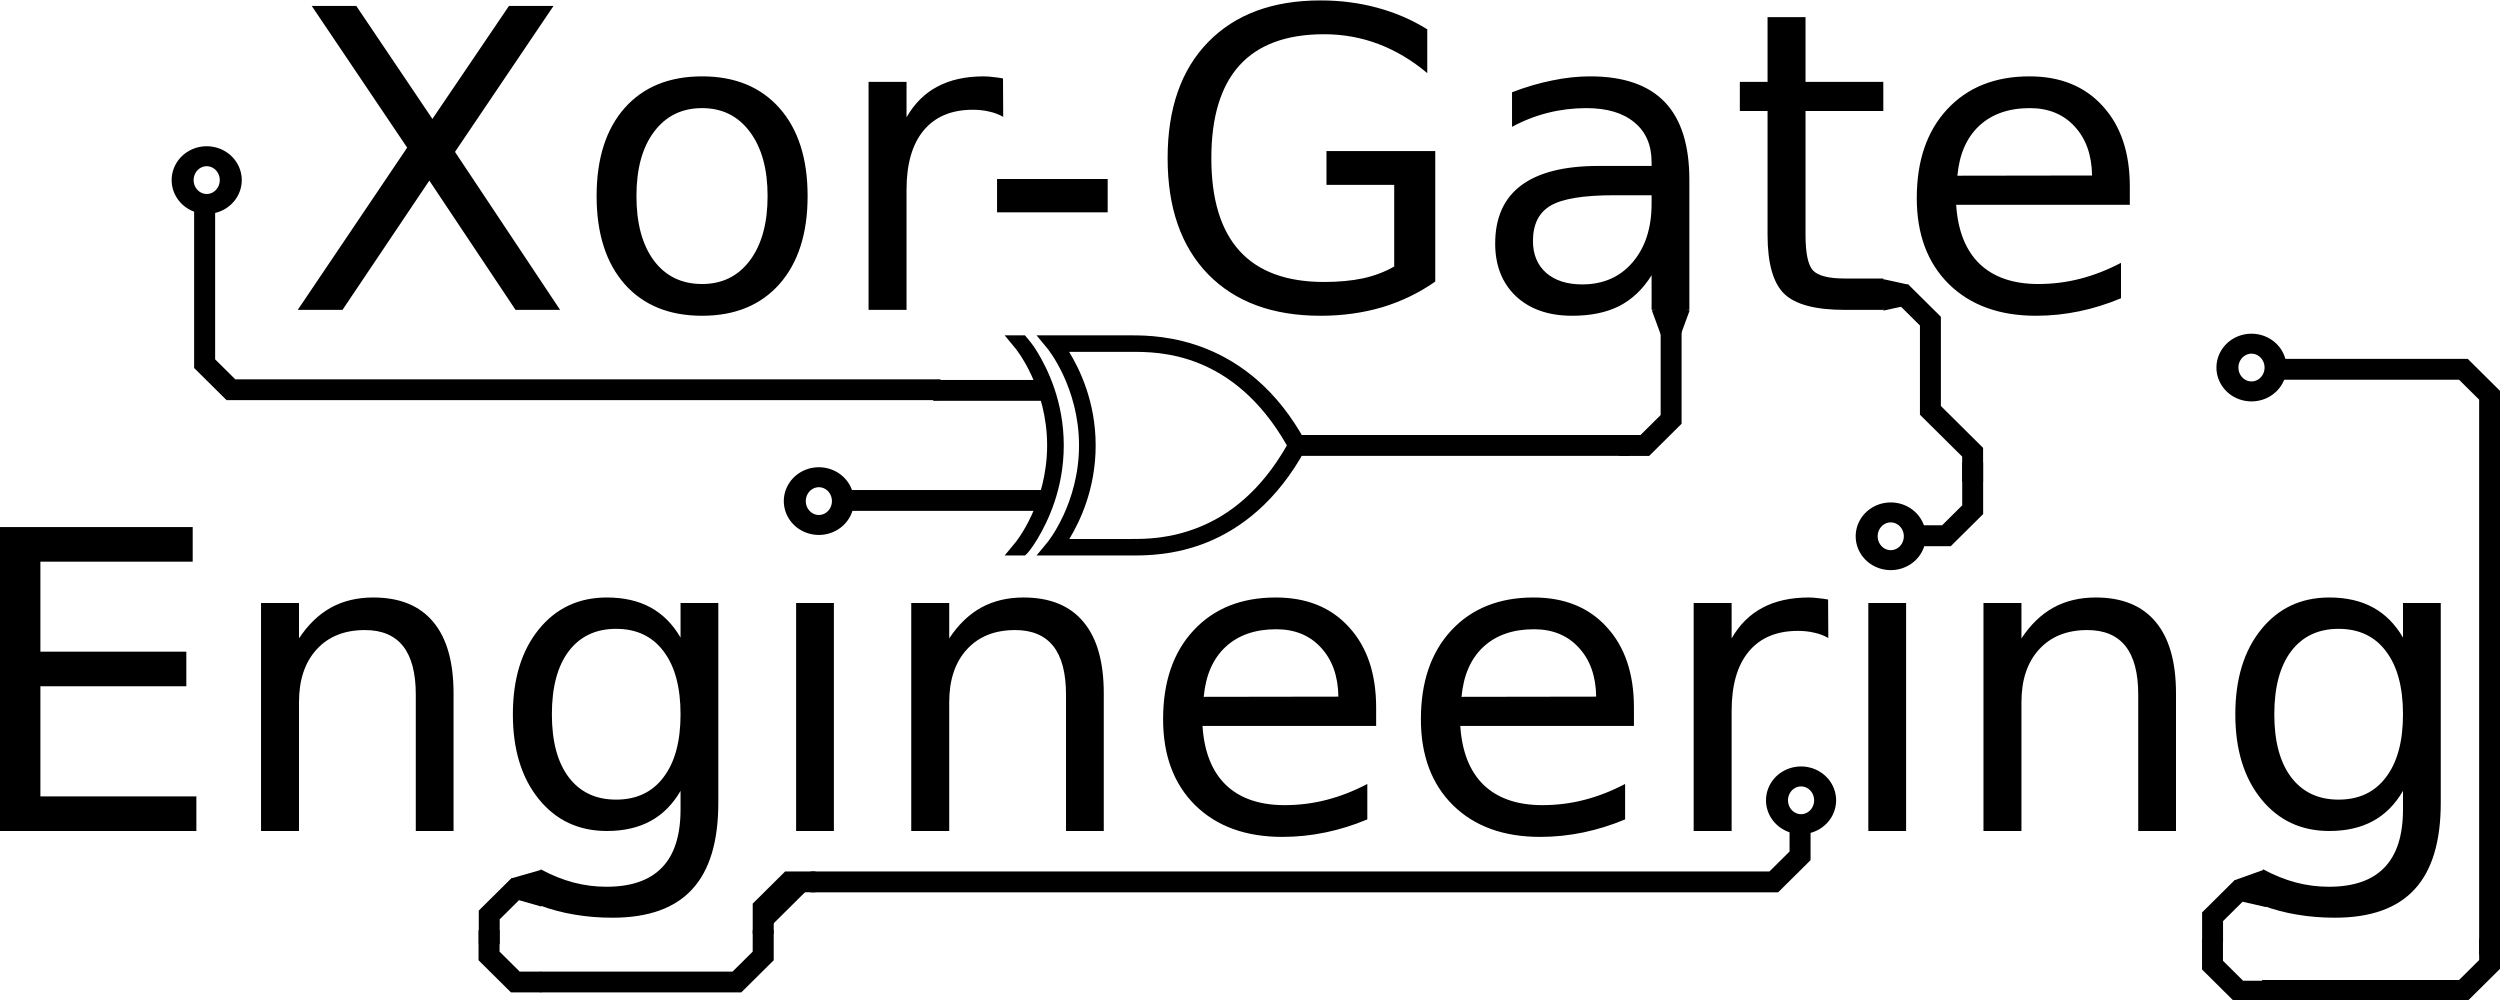 <?xml version="1.0" encoding="UTF-8" standalone="no"?>
<!-- Created with Inkscape (http://www.inkscape.org/) -->
<svg
   xmlns:dc="http://purl.org/dc/elements/1.1/"
   xmlns:cc="http://creativecommons.org/ns#"
   xmlns:rdf="http://www.w3.org/1999/02/22-rdf-syntax-ns#"
   xmlns:svg="http://www.w3.org/2000/svg"
   xmlns="http://www.w3.org/2000/svg"
   xmlns:sodipodi="http://sodipodi.sourceforge.net/DTD/sodipodi-0.dtd"
   xmlns:inkscape="http://www.inkscape.org/namespaces/inkscape"
   width="300"
   height="120"
   id="svg2"
   sodipodi:version="0.32"
   inkscape:version="0.46"
   version="1.0"
   inkscape:export-filename="/media/data/projects/documentation/xor-gate.org/logo/logo.png"
   inkscape:export-xdpi="90"
   inkscape:export-ydpi="90"
   sodipodi:docname="website-logo-268x74.svg"
   inkscape:output_extension="org.inkscape.output.svg.inkscape">
  <defs
     id="defs4">
    <inkscape:perspective
       sodipodi:type="inkscape:persp3d"
       inkscape:vp_x="0 : 526.18109 : 1"
       inkscape:vp_y="0 : 1000 : 0"
       inkscape:vp_z="744.09448 : 526.18109 : 1"
       inkscape:persp3d-origin="372.04724 : 350.78739 : 1"
       id="perspective10" />
    <inkscape:perspective
       id="perspective2438"
       inkscape:persp3d-origin="372.04724 : 350.78739 : 1"
       inkscape:vp_z="744.09448 : 526.18109 : 1"
       inkscape:vp_y="0 : 1000 : 0"
       inkscape:vp_x="0 : 526.18109 : 1"
       sodipodi:type="inkscape:persp3d" />
    <linearGradient
       id="linearGradient3306">
      <stop
         id="stop3308"
         offset="0"
         style="stop-color:#001149;stop-opacity:1;" />
      <stop
         id="stop3310"
         offset="1"
         style="stop-color:#44516e;stop-opacity:1;" />
    </linearGradient>
  </defs>
  <sodipodi:namedview
     id="base"
     pagecolor="#ffffff"
     bordercolor="#666666"
     borderopacity="1.0"
     gridtolerance="10000"
     guidetolerance="10"
     objecttolerance="10"
     inkscape:pageopacity="0.0"
     inkscape:pageshadow="2"
     inkscape:zoom="3.8346667"
     inkscape:cx="153.8143"
     inkscape:cy="75.27222"
     inkscape:document-units="px"
     inkscape:current-layer="g2530"
     showgrid="false"
     inkscape:window-width="1918"
     inkscape:window-height="1059"
     inkscape:window-x="0"
     inkscape:window-y="19" />
  <g
     inkscape:label="Layer 1"
     inkscape:groupmode="layer"
     id="layer1">
    <g
       id="g2530"
       inkscape:label="Layer 1"
       transform="translate(-86.65,-681.957)">
      <g
         id="g2568"
         transform="matrix(0.596,0,0,0.596,286.454,451.792)"
         style="fill:#000000">
        <g
           transform="matrix(3.781,0,0,3.75,-602.297,-749.141)"
           id="g3314"
           style="fill:#000000">
          <path
             style="font-size:40px;font-style:normal;font-weight:normal;text-align:center;text-anchor:middle;fill:#000000;fill-opacity:1;stroke:none;stroke-width:1px;stroke-linecap:butt;stroke-linejoin:miter;stroke-opacity:1;font-family:Bitstream Vera Sans"
             d="M 87.231,303.072 L 89.603,303.072 L 93.657,309.138 L 97.734,303.072 L 100.106,303.072 L 94.86,310.908 L 100.456,319.39 L 98.084,319.39 L 93.493,312.449 L 88.87,319.39 L 86.487,319.39 L 92.313,310.679 L 87.231,303.072 M 108.019,308.558 C 106.941,308.558 106.088,308.981 105.461,309.826 C 104.835,310.664 104.522,311.815 104.522,313.28 C 104.522,314.744 104.831,315.899 105.451,316.745 C 106.077,317.583 106.933,318.002 108.019,318.002 C 109.09,318.002 109.939,317.579 110.566,316.734 C 111.192,315.888 111.506,314.737 111.506,313.28 C 111.506,311.83 111.192,310.682 110.566,309.837 C 109.939,308.985 109.09,308.558 108.019,308.558 M 108.019,306.853 C 109.768,306.853 111.141,307.422 112.14,308.558 C 113.138,309.695 113.637,311.269 113.637,313.28 C 113.637,315.284 113.138,316.858 112.14,318.002 C 111.141,319.138 109.768,319.707 108.019,319.707 C 106.263,319.707 104.886,319.138 103.888,318.002 C 102.897,316.858 102.401,315.284 102.401,313.28 C 102.401,311.269 102.897,309.695 103.888,308.558 C 104.886,307.422 106.263,306.853 108.019,306.853 M 124.053,309.028 C 123.827,308.897 123.579,308.802 123.31,308.744 C 123.047,308.679 122.756,308.646 122.435,308.646 C 121.299,308.646 120.424,309.017 119.812,309.761 C 119.207,310.497 118.905,311.557 118.905,312.941 L 118.905,319.39 L 116.883,319.39 L 116.883,307.148 L 118.905,307.148 L 118.905,309.05 C 119.328,308.307 119.878,307.757 120.555,307.4 C 121.233,307.035 122.056,306.853 123.026,306.853 C 123.164,306.853 123.317,306.864 123.485,306.886 C 123.652,306.901 123.838,306.926 124.042,306.963 L 124.053,309.028 M 123.725,312.362 L 129.616,312.362 L 129.616,314.154 L 123.725,314.154 L 123.725,312.362 M 144.874,317.062 L 144.874,312.679 L 141.267,312.679 L 141.267,310.864 L 147.06,310.864 L 147.06,317.87 C 146.207,318.475 145.267,318.934 144.24,319.248 C 143.213,319.554 142.116,319.707 140.95,319.707 C 138.4,319.707 136.403,318.963 134.961,317.477 C 133.525,315.983 132.808,313.907 132.808,311.247 C 132.808,308.58 133.525,306.503 134.961,305.017 C 136.403,303.523 138.4,302.776 140.95,302.776 C 142.014,302.776 143.023,302.908 143.978,303.17 C 144.939,303.432 145.825,303.818 146.634,304.329 L 146.634,306.678 C 145.817,305.986 144.95,305.465 144.032,305.115 C 143.114,304.766 142.149,304.591 141.136,304.591 C 139.139,304.591 137.638,305.148 136.633,306.263 C 135.635,307.378 135.136,309.039 135.136,311.247 C 135.136,313.448 135.635,315.105 136.633,316.22 C 137.638,317.335 139.139,317.892 141.136,317.892 C 141.916,317.892 142.611,317.827 143.224,317.695 C 143.836,317.557 144.386,317.346 144.874,317.062 M 156.58,313.236 C 154.955,313.236 153.829,313.422 153.202,313.794 C 152.576,314.165 152.262,314.799 152.262,315.695 C 152.262,316.409 152.496,316.978 152.962,317.4 C 153.435,317.816 154.077,318.023 154.885,318.023 C 156,318.023 156.893,317.63 157.563,316.843 C 158.241,316.049 158.58,314.996 158.58,313.684 L 158.58,313.236 L 156.58,313.236 M 160.591,312.406 L 160.591,319.39 L 158.58,319.39 L 158.58,317.532 C 158.121,318.275 157.549,318.825 156.864,319.182 C 156.179,319.532 155.341,319.707 154.35,319.707 C 153.097,319.707 152.098,319.357 151.355,318.657 C 150.619,317.951 150.251,317.007 150.251,315.827 C 150.251,314.449 150.71,313.411 151.628,312.712 C 152.554,312.012 153.931,311.662 155.76,311.662 L 158.58,311.662 L 158.58,311.466 C 158.58,310.54 158.274,309.826 157.662,309.323 C 157.057,308.813 156.204,308.558 155.104,308.558 C 154.405,308.558 153.723,308.642 153.06,308.81 C 152.397,308.977 151.76,309.229 151.148,309.564 L 151.148,307.706 C 151.883,307.422 152.598,307.21 153.29,307.072 C 153.982,306.926 154.656,306.853 155.312,306.853 C 157.082,306.853 158.405,307.312 159.279,308.23 C 160.154,309.149 160.591,310.54 160.591,312.406 M 166.777,303.673 L 166.777,307.148 L 170.919,307.148 L 170.919,308.711 L 166.777,308.711 L 166.777,315.357 C 166.777,316.355 166.912,316.996 167.181,317.28 C 167.458,317.564 168.016,317.706 168.854,317.706 L 170.919,317.706 L 170.919,319.39 L 168.854,319.39 C 167.302,319.39 166.231,319.102 165.64,318.526 C 165.05,317.943 164.755,316.887 164.755,315.357 L 164.755,308.711 L 163.279,308.711 L 163.279,307.148 L 164.755,307.148 L 164.755,303.673 L 166.777,303.673 M 184.046,312.766 L 184.046,313.75 L 174.799,313.75 C 174.887,315.134 175.302,316.191 176.045,316.919 C 176.796,317.641 177.838,318.002 179.171,318.002 C 179.944,318.002 180.69,317.907 181.412,317.717 C 182.14,317.528 182.862,317.244 183.576,316.865 L 183.576,318.767 C 182.855,319.073 182.115,319.306 181.357,319.466 C 180.599,319.626 179.831,319.707 179.051,319.707 C 177.098,319.707 175.55,319.138 174.406,318.002 C 173.269,316.865 172.701,315.327 172.701,313.389 C 172.701,311.385 173.24,309.797 174.318,308.624 C 175.404,307.443 176.865,306.853 178.701,306.853 C 180.348,306.853 181.649,307.385 182.603,308.449 C 183.565,309.506 184.046,310.945 184.046,312.766 M 182.035,312.176 C 182.02,311.076 181.711,310.198 181.106,309.542 C 180.508,308.886 179.714,308.558 178.723,308.558 C 177.601,308.558 176.701,308.875 176.024,309.509 C 175.353,310.143 174.967,311.036 174.865,312.187 L 182.035,312.176 M 70.574,331.052 L 80.892,331.052 L 80.892,332.91 L 72.782,332.91 L 72.782,337.741 L 80.553,337.741 L 80.553,339.599 L 72.782,339.599 L 72.782,345.512 L 81.088,345.512 L 81.088,347.37 L 70.574,347.37 L 70.574,331.052 M 94.783,339.981 L 94.783,347.37 L 92.772,347.37 L 92.772,340.047 C 92.772,338.888 92.546,338.021 92.095,337.445 C 91.643,336.87 90.965,336.582 90.062,336.582 C 88.976,336.582 88.12,336.928 87.493,337.62 C 86.866,338.312 86.553,339.256 86.553,340.451 L 86.553,347.37 L 84.531,347.37 L 84.531,335.128 L 86.553,335.128 L 86.553,337.03 C 87.034,336.294 87.599,335.744 88.247,335.38 C 88.903,335.015 89.657,334.833 90.51,334.833 C 91.916,334.833 92.98,335.27 93.701,336.145 C 94.422,337.012 94.783,338.291 94.783,339.981 M 106.871,341.107 C 106.871,339.65 106.569,338.52 105.964,337.719 C 105.367,336.917 104.525,336.516 103.439,336.516 C 102.361,336.516 101.519,336.917 100.915,337.719 C 100.317,338.52 100.019,339.65 100.019,341.107 C 100.019,342.557 100.317,343.683 100.915,344.484 C 101.519,345.286 102.361,345.686 103.439,345.686 C 104.525,345.686 105.367,345.286 105.964,344.484 C 106.569,343.683 106.871,342.557 106.871,341.107 M 108.882,345.85 C 108.882,347.934 108.42,349.483 107.494,350.495 C 106.569,351.516 105.152,352.026 103.243,352.026 C 102.536,352.026 101.869,351.971 101.243,351.862 C 100.616,351.76 100.008,351.599 99.417,351.381 L 99.417,349.424 C 100.008,349.745 100.59,349.982 101.166,350.135 C 101.742,350.288 102.328,350.364 102.926,350.364 C 104.245,350.364 105.232,350.018 105.888,349.326 C 106.544,348.641 106.871,347.603 106.871,346.211 L 106.871,345.216 C 106.456,345.938 105.924,346.477 105.276,346.834 C 104.627,347.191 103.851,347.37 102.948,347.37 C 101.447,347.37 100.237,346.798 99.319,345.654 C 98.401,344.51 97.942,342.994 97.942,341.107 C 97.942,339.212 98.401,337.693 99.319,336.549 C 100.237,335.405 101.447,334.833 102.948,334.833 C 103.851,334.833 104.627,335.012 105.276,335.369 C 105.924,335.726 106.456,336.265 106.871,336.986 L 106.871,335.128 L 108.882,335.128 L 108.882,345.85 M 113.025,335.128 L 115.036,335.128 L 115.036,347.37 L 113.025,347.37 L 113.025,335.128 M 129.408,339.981 L 129.408,347.37 L 127.397,347.37 L 127.397,340.047 C 127.397,338.888 127.171,338.021 126.72,337.445 C 126.268,336.87 125.59,336.582 124.687,336.582 C 123.601,336.582 122.745,336.928 122.118,337.62 C 121.492,338.312 121.178,339.256 121.178,340.451 L 121.178,347.37 L 119.156,347.37 L 119.156,335.128 L 121.178,335.128 L 121.178,337.03 C 121.659,336.294 122.224,335.744 122.872,335.38 C 123.528,335.015 124.282,334.833 125.135,334.833 C 126.541,334.833 127.605,335.27 128.326,336.145 C 129.048,337.012 129.408,338.291 129.408,339.981 M 143.912,340.746 L 143.912,341.73 L 134.666,341.73 C 134.753,343.114 135.168,344.171 135.912,344.899 C 136.662,345.621 137.704,345.982 139.037,345.982 C 139.81,345.982 140.557,345.887 141.278,345.697 C 142.007,345.508 142.728,345.224 143.442,344.845 L 143.442,346.747 C 142.721,347.053 141.981,347.286 141.223,347.446 C 140.466,347.606 139.697,347.687 138.917,347.687 C 136.964,347.687 135.416,347.118 134.272,345.982 C 133.135,344.845 132.567,343.307 132.567,341.369 C 132.567,339.365 133.106,337.777 134.185,336.604 C 135.27,335.423 136.731,334.833 138.567,334.833 C 140.214,334.833 141.515,335.365 142.469,336.429 C 143.431,337.485 143.912,338.925 143.912,340.746 M 141.901,340.156 C 141.886,339.056 141.577,338.178 140.972,337.522 C 140.375,336.866 139.58,336.538 138.589,336.538 C 137.467,336.538 136.567,336.855 135.89,337.489 C 135.219,338.123 134.833,339.016 134.731,340.167 L 141.901,340.156 M 157.64,340.746 L 157.64,341.73 L 148.393,341.73 C 148.481,343.114 148.896,344.171 149.639,344.899 C 150.39,345.621 151.432,345.982 152.765,345.982 C 153.537,345.982 154.284,345.887 155.006,345.697 C 155.734,345.508 156.456,345.224 157.17,344.845 L 157.17,346.747 C 156.448,347.053 155.709,347.286 154.951,347.446 C 154.193,347.606 153.424,347.687 152.645,347.687 C 150.692,347.687 149.144,347.118 148,345.982 C 146.863,344.845 146.295,343.307 146.295,341.369 C 146.295,339.365 146.834,337.777 147.912,336.604 C 148.998,335.423 150.459,334.833 152.295,334.833 C 153.942,334.833 155.243,335.365 156.197,336.429 C 157.159,337.485 157.64,338.925 157.64,340.746 M 155.629,340.156 C 155.614,339.056 155.305,338.178 154.7,337.522 C 154.102,336.866 153.308,336.538 152.317,336.538 C 151.195,336.538 150.295,336.855 149.617,337.489 C 148.947,338.123 148.561,339.016 148.459,340.167 L 155.629,340.156 M 167.99,337.008 C 167.764,336.877 167.517,336.782 167.247,336.724 C 166.985,336.659 166.693,336.626 166.373,336.626 C 165.236,336.626 164.362,336.997 163.749,337.741 C 163.145,338.476 162.842,339.537 162.842,340.921 L 162.842,347.37 L 160.82,347.37 L 160.82,335.128 L 162.842,335.128 L 162.842,337.03 C 163.265,336.287 163.815,335.737 164.493,335.38 C 165.17,335.015 165.994,334.833 166.963,334.833 C 167.101,334.833 167.254,334.844 167.422,334.866 C 167.59,334.881 167.775,334.906 167.979,334.942 L 167.99,337.008 M 170.121,335.128 L 172.133,335.128 L 172.133,347.37 L 170.121,347.37 L 170.121,335.128 M 186.505,339.981 L 186.505,347.37 L 184.494,347.37 L 184.494,340.047 C 184.494,338.888 184.268,338.021 183.816,337.445 C 183.365,336.87 182.687,336.582 181.783,336.582 C 180.698,336.582 179.842,336.928 179.215,337.62 C 178.588,338.312 178.275,339.256 178.275,340.451 L 178.275,347.37 L 176.253,347.37 L 176.253,335.128 L 178.275,335.128 L 178.275,337.03 C 178.756,336.294 179.321,335.744 179.969,335.38 C 180.625,335.015 181.379,334.833 182.232,334.833 C 183.638,334.833 184.702,335.27 185.423,336.145 C 186.144,337.012 186.505,338.291 186.505,339.981 M 198.593,341.107 C 198.593,339.65 198.291,338.52 197.686,337.719 C 197.089,336.917 196.247,336.516 195.161,336.516 C 194.083,336.516 193.241,336.917 192.637,337.719 C 192.039,338.52 191.74,339.65 191.74,341.107 C 191.74,342.557 192.039,343.683 192.637,344.484 C 193.241,345.286 194.083,345.686 195.161,345.686 C 196.247,345.686 197.089,345.286 197.686,344.484 C 198.291,343.683 198.593,342.557 198.593,341.107 M 200.604,345.85 C 200.604,347.934 200.142,349.483 199.216,350.495 C 198.291,351.516 196.874,352.026 194.965,352.026 C 194.258,352.026 193.591,351.971 192.964,351.862 C 192.338,351.76 191.729,351.599 191.139,351.381 L 191.139,349.424 C 191.729,349.745 192.312,349.982 192.888,350.135 C 193.464,350.288 194.05,350.364 194.648,350.364 C 195.967,350.364 196.954,350.018 197.61,349.326 C 198.265,348.641 198.593,347.603 198.593,346.211 L 198.593,345.216 C 198.178,345.938 197.646,346.477 196.998,346.834 C 196.349,347.191 195.573,347.37 194.67,347.37 C 193.169,347.37 191.959,346.798 191.041,345.654 C 190.123,344.51 189.664,342.994 189.664,341.107 C 189.664,339.212 190.123,337.693 191.041,336.549 C 191.959,335.405 193.169,334.833 194.67,334.833 C 195.573,334.833 196.349,335.012 196.998,335.369 C 197.646,335.726 198.178,336.265 198.593,336.986 L 198.593,335.128 L 200.604,335.128 L 200.604,345.85"
             id="text2383"
             sodipodi:nodetypes="cccccccccccccccscssscccsscscscccssscccccccssccccccccccccccscssssccsscscscccsscssccccccccscscccccsscccsscccccccsccccccccccccccccssccsscsssccccsccccccccccccccccccccsssccccccssccccscscsccccscccsscccssssssscccccccccccccsssccccccssccccccssccsscsssccccscccccccssccsscsssccccsccccssscccccccsscccccccccccsssccccccssccccscscsccccscccsscccssssssscccc" />
          <path
             transform="matrix(0.249,0,0,0.228,72.067,277.599)"
             d="M 384.552,298.788 A 5.145,5.619 0 1 1 374.262,298.788 A 5.145,5.619 0 1 1 384.552,298.788 z"
             sodipodi:ry="5.6189737"
             sodipodi:rx="5.1454644"
             sodipodi:cy="298.78839"
             sodipodi:cx="379.40698"
             id="path2391"
             style="opacity:1;fill:none;fill-opacity:1;stroke:#000000;stroke-width:4.701;stroke-linejoin:round;stroke-miterlimit:4;stroke-dasharray:none;stroke-dashoffset:0;stroke-opacity:1"
             sodipodi:type="arc" />
          <path
             transform="matrix(0.249,0,0,0.228,76.843,263.423)"
             d="M 384.552,298.788 A 5.145,5.619 0 1 1 374.262,298.788 A 5.145,5.619 0 1 1 384.552,298.788 z"
             sodipodi:ry="5.6189737"
             sodipodi:rx="5.1454644"
             sodipodi:cy="298.78839"
             sodipodi:cx="379.40698"
             id="path3332"
             style="opacity:1;fill:none;fill-opacity:1;stroke:#000000;stroke-width:4.701;stroke-linejoin:round;stroke-miterlimit:4;stroke-dasharray:none;stroke-dashoffset:0;stroke-opacity:1"
             sodipodi:type="arc" />
          <path
             transform="matrix(0.249,0,0,0.228,-12.834,244.299)"
             d="M 384.552,298.788 A 5.145,5.619 0 1 1 374.262,298.788 A 5.145,5.619 0 1 1 384.552,298.788 z"
             sodipodi:ry="5.6189737"
             sodipodi:rx="5.1454644"
             sodipodi:cy="298.78839"
             sodipodi:cx="379.40698"
             id="path3334"
             style="opacity:1;fill:none;fill-opacity:1;stroke:#000000;stroke-width:4.701;stroke-linejoin:round;stroke-miterlimit:4;stroke-dasharray:none;stroke-dashoffset:0;stroke-opacity:1"
             sodipodi:type="arc" />
          <path
             transform="matrix(0.249,0,0,0.228,96.053,254.364)"
             d="M 384.552,298.788 A 5.145,5.619 0 1 1 374.262,298.788 A 5.145,5.619 0 1 1 384.552,298.788 z"
             sodipodi:ry="5.6189737"
             sodipodi:rx="5.1454644"
             sodipodi:cy="298.78839"
             sodipodi:cx="379.40698"
             id="path3336"
             style="opacity:1;fill:none;fill-opacity:1;stroke:#000000;stroke-width:4.701;stroke-linejoin:round;stroke-miterlimit:4;stroke-dasharray:none;stroke-dashoffset:0;stroke-opacity:1"
             sodipodi:type="arc" />
          <path
             transform="matrix(0.249,0,0,0.228,19.764,261.534)"
             d="M 384.552,298.788 A 5.145,5.619 0 1 1 374.262,298.788 A 5.145,5.619 0 1 1 384.552,298.788 z"
             sodipodi:ry="5.6189737"
             sodipodi:rx="5.1454644"
             sodipodi:cy="298.78839"
             sodipodi:cx="379.40698"
             id="path3514"
             style="opacity:1;fill:none;fill-opacity:1;stroke:#000000;stroke-width:4.701;stroke-linejoin:round;stroke-miterlimit:4;stroke-dasharray:none;stroke-dashoffset:0;stroke-opacity:1"
             sodipodi:type="arc" />
          <path
             style="fill:none;fill-opacity:1;fill-rule:evenodd;stroke:#000000;stroke-width:1.119;stroke-linecap:butt;stroke-linejoin:miter;stroke-miterlimit:4;stroke-dasharray:none;stroke-opacity:1"
             d="M 191.736,322.581 L 201.809,322.581 L 203.208,323.98 L 203.208,354.006"
             id="path3224"
             sodipodi:nodetypes="cccc" />
          <path
             style="fill:none;fill-opacity:1;fill-rule:evenodd;stroke:#000000;stroke-width:1.119;stroke-linecap:butt;stroke-linejoin:miter;stroke-miterlimit:4;stroke-dasharray:none;stroke-opacity:1"
             d="M 191.089,355.93 L 201.809,355.93 L 203.208,354.531 L 203.208,353.149"
             id="path3226"
             sodipodi:nodetypes="cccc" />
          <path
             style="fill:none;fill-opacity:1;fill-rule:evenodd;stroke:#000000;stroke-width:1.119;stroke-linecap:butt;stroke-linejoin:miter;stroke-miterlimit:4;stroke-dasharray:none;stroke-opacity:1"
             d="M 166.486,347.322 L 166.486,348.704 L 165.087,350.103 L 113.798,350.103"
             id="path3234"
             sodipodi:nodetypes="cccc" />
          <path
             style="fill:#000000;fill-opacity:1;fill-rule:evenodd;stroke:#000000;stroke-width:1.119;stroke-linecap:butt;stroke-linejoin:miter;stroke-miterlimit:4;stroke-dasharray:none;stroke-opacity:1"
             d="M 111.273,352.883 L 111.273,351.502 L 112.672,350.102 L 114.054,350.102"
             id="path3236"
             sodipodi:nodetypes="cccc" />
          <path
             style="fill:none;fill-opacity:1;fill-rule:evenodd;stroke:#000000;stroke-width:1.119;stroke-linecap:butt;stroke-linejoin:miter;stroke-miterlimit:4;stroke-dasharray:none;stroke-opacity:1"
             d="M 111.272,352.698 L 111.272,354.079 L 109.873,355.478 L 99.398,355.478"
             id="path3238"
             sodipodi:nodetypes="cccc" />
          <path
             style="fill:none;fill-opacity:1;fill-rule:evenodd;stroke:#000000;stroke-width:1.119;stroke-linecap:butt;stroke-linejoin:miter;stroke-miterlimit:4;stroke-dasharray:none;stroke-opacity:1"
             d="M 99.454,355.478 L 98.073,355.478 L 96.674,354.079 L 96.674,352.698"
             id="path3240"
             sodipodi:nodetypes="cccc" />
          <path
             style="fill:none;fill-opacity:1;fill-rule:evenodd;stroke:#000000;stroke-width:1.119;stroke-linecap:butt;stroke-linejoin:miter;stroke-miterlimit:4;stroke-dasharray:none;stroke-opacity:1"
             d="M 120.712,323.678 L 82.927,323.678 L 81.528,322.279 L 81.528,313.75"
             id="path3242"
             sodipodi:nodetypes="cccc" />
        </g>
        <g
           id="g3435"
           inkscape:label="Layer 1"
           transform="matrix(1.117,0,0,1.108,-170.643,448.164)"
           style="fill:#000000;fill-opacity:1">
          <path
             sodipodi:nodetypes="cc"
             id="path3059"
             d="M 85.389,25 C 105.389,25 146.315,25 146.315,25"
             style="fill:#000000;fill-opacity:1;stroke:#000000;stroke-width:3.788;stroke-linecap:butt;stroke-linejoin:miter;stroke-miterlimit:4;stroke-dasharray:none;stroke-opacity:1" />
          <path
             id="path3061"
             d="M 40.921,15 L 20.862,15"
             style="fill:#000000;fill-opacity:1;stroke:#000000;stroke-width:3.788;stroke-linecap:butt;stroke-linejoin:miter;stroke-miterlimit:4;stroke-dasharray:none;stroke-opacity:1"
             sodipodi:nodetypes="cc" />
          <path
             id="path3944"
             d="M 40.95,35 L 5,35"
             style="fill:#000000;fill-opacity:1;stroke:#000000;stroke-width:3.788;stroke-linecap:butt;stroke-linejoin:miter;stroke-miterlimit:4;stroke-dasharray:none;stroke-opacity:1"
             sodipodi:nodetypes="cc" />
          <g
             transform="translate(41.889,-39.5)"
             inkscape:label="Layer 1"
             id="g2560"
             style="fill:#000000;fill-opacity:1">
            <path
               sodipodi:nodetypes="ccccsccccsc"
               d="M -2.25,81.5 C -3.847,84.144 -4.5,84.5 -4.5,84.5 L -8.156,84.5 L -6.156,82.063 C -6.156,82.063 -0.5,75.062 -0.5,64.5 C -0.5,53.938 -6.156,46.938 -6.156,46.938 L -8.156,44.5 L -4.5,44.5 C -3.719,45.438 -3.078,46.156 -2.281,47.5 C -0.409,50.6 2.5,56.527 2.5,64.5 C 2.5,72.451 -0.397,78.379 -2.25,81.5 z"
               style="fill:#000000;fill-opacity:1;fill-rule:evenodd;stroke:none;stroke-width:3;stroke-linecap:butt;stroke-linejoin:miter;stroke-opacity:1"
               id="path3516" />
            <path
               sodipodi:nodetypes="ccsccccscccccccccsccsc"
               id="path4973"
               d="M -2.406,44.5 L -0.406,46.938 C -0.406,46.938 5.25,53.938 5.25,64.5 C 5.25,75.062 -0.406,82.062 -0.406,82.062 L -2.406,84.5 L 0.75,84.5 L 14.75,84.5 C 17.158,84.5 22.44,84.525 28.375,82.094 C 34.31,79.663 40.912,74.75 46.062,65.219 L 44.75,64.5 L 46.062,63.781 C 35.759,44.716 19.507,44.5 14.75,44.5 L 0.75,44.5 L -2.406,44.5 z M 3.469,47.5 L 14.75,47.5 C 19.434,47.5 33.037,47.37 42.719,64.5 C 37.952,72.929 32.197,77.184 27,79.312 C 21.639,81.508 17.158,81.5 14.75,81.5 L 3.5,81.5 C 5.374,78.392 8.25,72.451 8.25,64.5 C 8.25,56.527 5.341,50.6 3.469,47.5 z"
               style="fill:#000000;fill-opacity:1;fill-rule:evenodd;stroke:none;stroke-width:3;stroke-linecap:butt;stroke-linejoin:miter;stroke-opacity:1" />
          </g>
        </g>
        <path
           style="fill:none;fill-opacity:1;fill-rule:evenodd;stroke:#000000;stroke-width:4.215;stroke-linecap:butt;stroke-linejoin:miter;stroke-miterlimit:4;stroke-dasharray:none;stroke-opacity:1"
           d="M -236.738,576.281 L -236.738,570.402 L -231.448,565.155 L -226.224,565.155"
           id="path2446"
           sodipodi:nodetypes="cccc" />
        <path
           style="fill:none;fill-opacity:1;fill-rule:evenodd;stroke:#000000;stroke-width:4.215;stroke-linecap:butt;stroke-linejoin:miter;stroke-miterlimit:4;stroke-dasharray:none;stroke-opacity:1"
           d="M 110.243,575.945 L 110.243,570.764 L 115.534,565.517 L 120.758,565.517"
           id="path3218"
           sodipodi:nodetypes="cccc" />
        <path
           style="fill:none;fill-opacity:1;fill-rule:evenodd;stroke:#000000;stroke-width:4.215;stroke-linecap:butt;stroke-linejoin:miter;stroke-miterlimit:4;stroke-dasharray:none;stroke-opacity:1"
           d="M 120.742,585.749 L 115.518,585.749 L 110.228,580.502 L 110.228,575.321"
           id="path3220"
           sodipodi:nodetypes="cccc" />
        <path
           style="fill:none;fill-opacity:1;fill-rule:evenodd;stroke:#000000;stroke-width:4.215;stroke-linecap:butt;stroke-linejoin:miter;stroke-miterlimit:4;stroke-dasharray:none;stroke-opacity:1"
           d="M 61.942,479.266 L 61.942,488.806 L 56.652,494.053 L 51.428,494.053"
           id="path3228"
           sodipodi:nodetypes="cccc" />
        <path
           style="fill:none;fill-opacity:1;fill-rule:evenodd;stroke:#000000;stroke-width:4.215;stroke-linecap:butt;stroke-linejoin:miter;stroke-miterlimit:4;stroke-dasharray:none;stroke-opacity:1"
           d="M 42.918,445.597 L 48.142,445.597 L 53.432,450.844 L 53.432,456.025 L 53.432,468.805 L 59.594,474.916 L 61.932,477.235 L 61.932,483.181"
           id="path3230"
           sodipodi:nodetypes="ccccc" />
        <path
           style="fill:none;fill-opacity:1;fill-rule:evenodd;stroke:#000000;stroke-width:4.215;stroke-linecap:butt;stroke-linejoin:miter;stroke-miterlimit:4;stroke-dasharray:none;stroke-opacity:1"
           d="M 1.226,445.55 L 1.226,470.627 L -4.064,475.874 L -9.288,475.874"
           id="path3232"
           sodipodi:nodetypes="cccc" />
        <path
           style="fill:#000000;fill-opacity:1;fill-rule:evenodd;stroke:#000000;stroke-width:2.609px;stroke-linecap:butt;stroke-linejoin:miter;stroke-opacity:1"
           d="M -226.004,562.593 L -231.965,564.299"
           id="path2422" />
        <path
           style="fill:#000000;fill-opacity:1;fill-rule:evenodd;stroke:#000000;stroke-width:2.609px;stroke-linecap:butt;stroke-linejoin:miter;stroke-opacity:1"
           d="M -225.922,567.451 L -231.882,565.745"
           id="path3202" />
        <path
           style="fill:none;fill-opacity:1;fill-rule:evenodd;stroke:#000000;stroke-width:2.835px;stroke-linecap:butt;stroke-linejoin:miter;stroke-opacity:1"
           d="M 120.947,562.669 L 115.148,564.74"
           id="path3204" />
        <path
           style="fill:none;fill-opacity:1;fill-rule:evenodd;stroke:#000000;stroke-width:2.835px;stroke-linecap:butt;stroke-linejoin:miter;stroke-opacity:1"
           d="M 121.298,567.433 L 115.293,566.059"
           id="path3206" />
        <path
           style="fill:#000000;fill-opacity:1;fill-rule:evenodd;stroke:#000000;stroke-width:1.922px;stroke-linecap:butt;stroke-linejoin:miter;stroke-opacity:1"
           d="M 48.831,444.449 L 43.744,443.326"
           id="path3208" />
        <path
           style="fill:#000000;fill-opacity:1;fill-rule:evenodd;stroke:#000000;stroke-width:1.922px;stroke-linecap:butt;stroke-linejoin:miter;stroke-opacity:1"
           d="M 48.868,446.654 L 43.781,447.778"
           id="path3210" />
        <path
           style="fill:#000000;fill-opacity:1;fill-rule:evenodd;stroke:#000000;stroke-width:1.892px;stroke-linecap:butt;stroke-linejoin:miter;stroke-opacity:1"
           d="M 0.029,453.229 L -1.758,448.369"
           id="path3212" />
        <path
           style="fill:#000000;fill-opacity:1;fill-rule:evenodd;stroke:#000000;stroke-width:1.892px;stroke-linecap:butt;stroke-linejoin:miter;stroke-opacity:1"
           d="M 2.276,453.237 L 4.063,448.377"
           id="path3214" />
      </g>
    </g>
  </g>
</svg>
